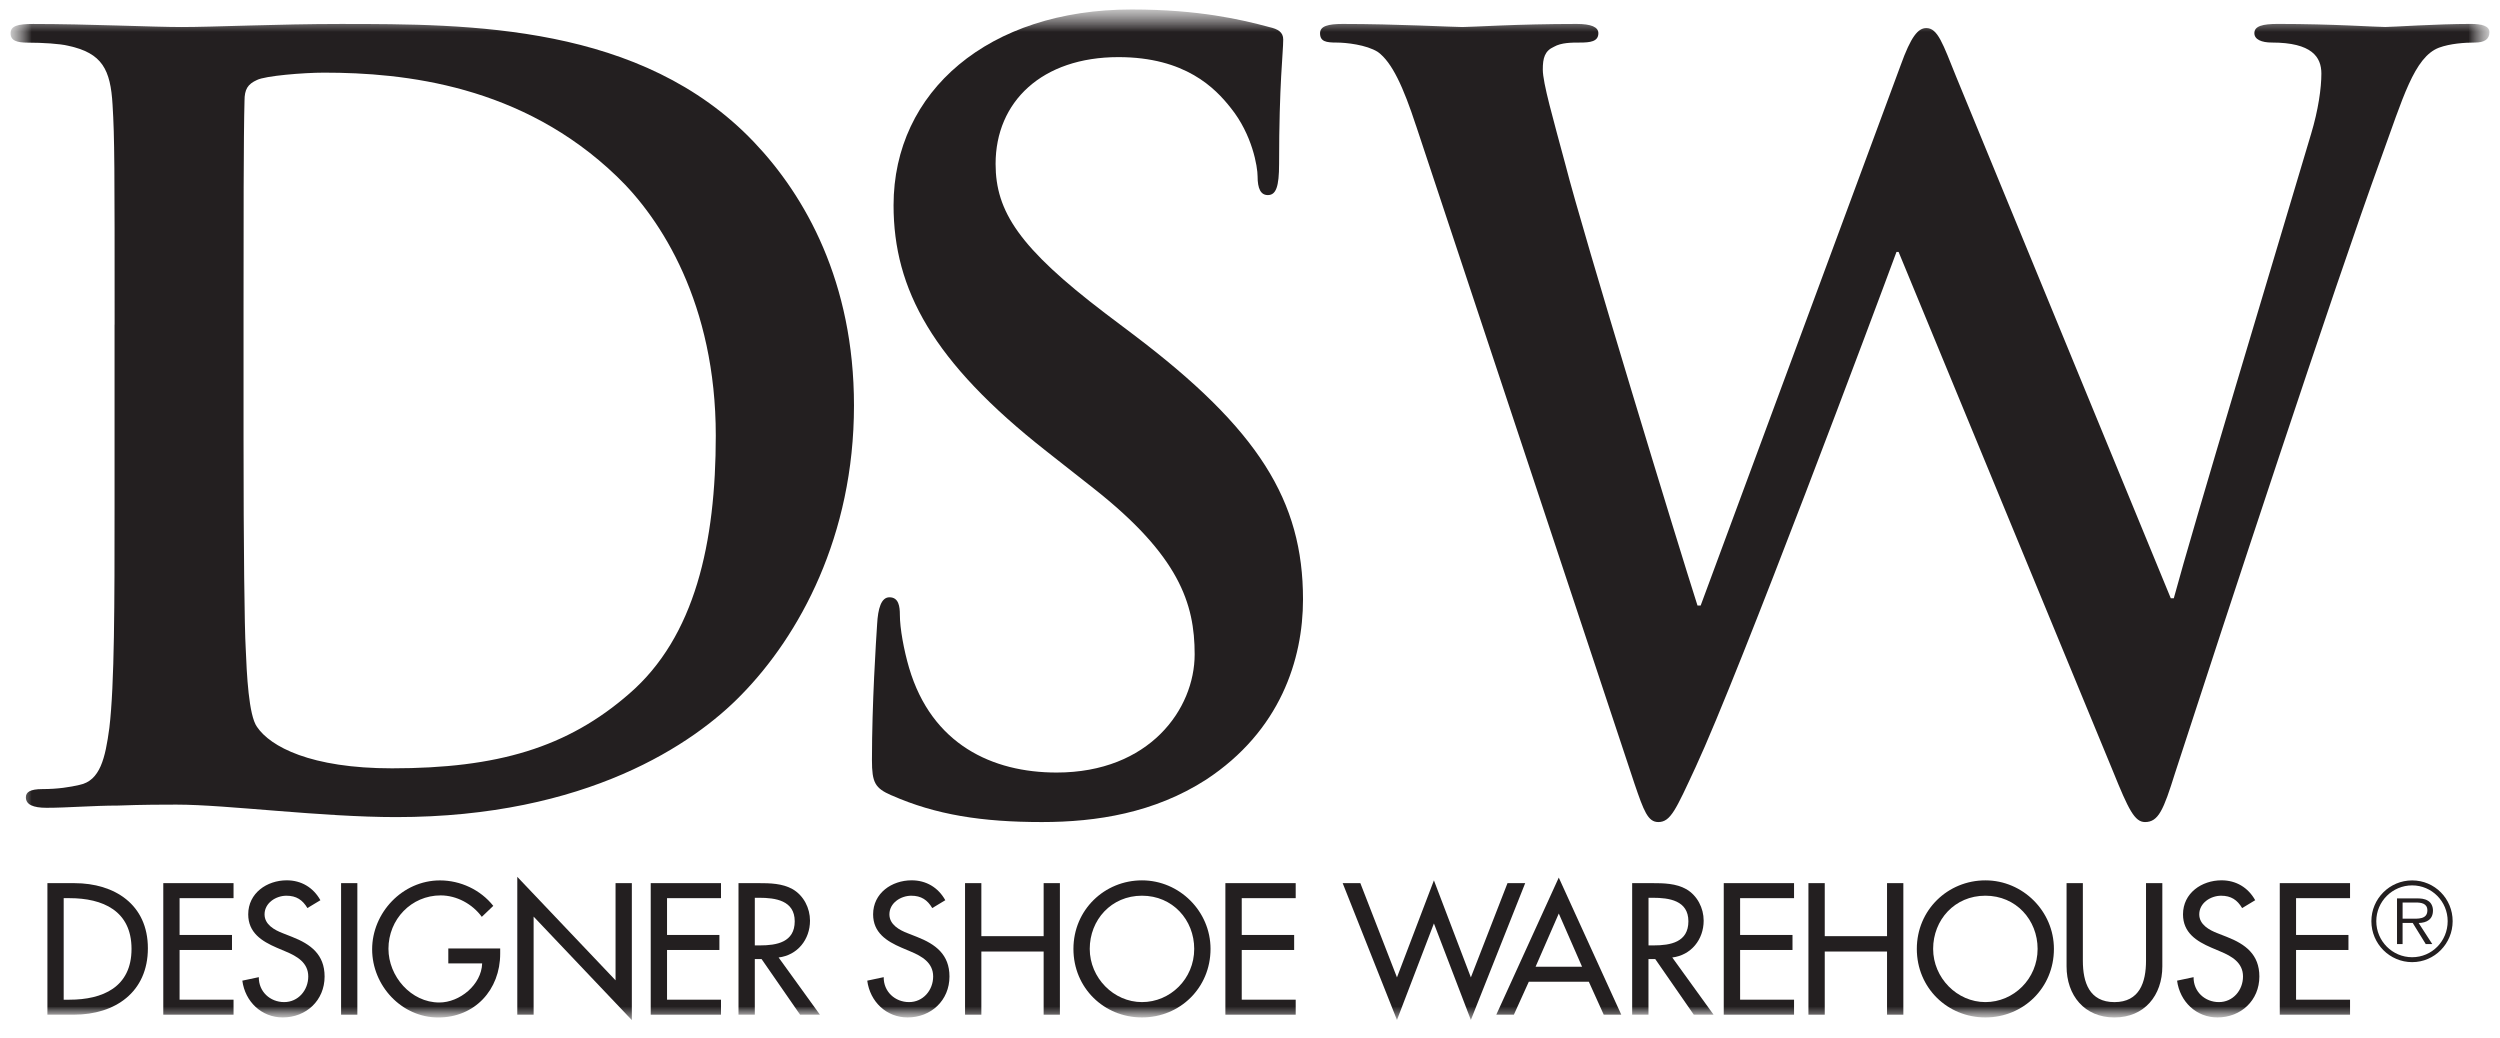 <svg width="118" height="49" viewBox="0 0 118 49" fill="none" xmlns="http://www.w3.org/2000/svg">
<g clip-path="url(#clip0_320_9912)">
<mask id="mask0_320_9912" style="mask-type:luminance" maskUnits="userSpaceOnUse" x="0" y="0" width="118" height="49">
<path d="M117.5 0.449H0.5V48.149H117.5V0.449Z" fill="white"/>
</mask>
<g mask="url(#mask0_320_9912)">
<mask id="mask1_320_9912" style="mask-type:luminance" maskUnits="userSpaceOnUse" x="0" y="0" width="118" height="49">
<path d="M117.5 0.449H0.5V48.149H117.5V0.449Z" fill="white"/>
</mask>
<g mask="url(#mask1_320_9912)">
<path d="M11.495 20.702C11.495 25.893 11.541 29.655 11.597 30.59C11.646 31.815 11.738 33.768 12.13 34.308C12.76 35.241 14.663 36.265 18.505 36.265C23.472 36.265 26.777 35.292 29.699 32.744C32.814 30.053 33.785 25.6 33.785 20.56C33.785 14.345 31.209 10.33 29.113 8.324C24.638 4.016 19.086 3.429 15.293 3.429C14.319 3.429 12.512 3.579 12.13 3.775C11.693 3.971 11.541 4.215 11.541 4.754C11.495 6.418 11.495 10.676 11.495 14.542V20.702ZM5.41 15.322C5.41 7.885 5.41 6.515 5.313 4.949C5.217 3.283 4.828 2.504 3.218 2.16C2.834 2.064 2.004 2.013 1.321 2.013C0.783 2.013 0.5 1.917 0.5 1.57C0.5 1.222 0.834 1.131 1.565 1.131C4.146 1.131 7.211 1.276 8.576 1.276C10.088 1.276 13.151 1.131 16.067 1.131C22.148 1.131 30.282 1.131 35.589 6.708C38.013 9.252 40.308 13.313 40.308 19.141C40.308 25.306 37.729 29.999 34.999 32.789C32.767 35.094 27.698 38.567 18.697 38.567C16.952 38.567 14.95 38.422 13.102 38.275C11.252 38.13 9.555 37.978 8.326 37.978C7.794 37.978 6.719 37.978 5.556 38.023C4.436 38.023 3.17 38.128 2.198 38.128C1.563 38.128 1.221 37.978 1.221 37.634C1.221 37.39 1.417 37.245 2.001 37.245C2.738 37.245 3.319 37.149 3.751 37.047C4.73 36.852 4.971 35.774 5.161 34.359C5.407 32.302 5.407 28.436 5.407 23.933V15.319L5.41 15.322Z" fill="#231F20"/>
<path d="M42.076 37.54C41.302 37.199 41.156 36.946 41.156 35.877C41.156 33.183 41.349 30.248 41.4 29.465C41.44 28.73 41.589 28.192 41.982 28.192C42.422 28.192 42.474 28.631 42.474 29.023C42.474 29.654 42.663 30.689 42.909 31.523C43.978 35.142 46.845 36.464 49.87 36.464C54.248 36.464 56.388 33.477 56.388 30.883C56.388 28.488 55.658 26.233 51.616 23.049L49.378 21.288C44.026 17.082 42.176 13.658 42.176 9.69C42.176 4.312 46.657 0.447 53.418 0.447C56.585 0.447 58.62 0.929 59.894 1.274C60.333 1.371 60.568 1.524 60.568 1.864C60.568 2.499 60.373 3.92 60.373 7.736C60.373 8.811 60.229 9.208 59.842 9.208C59.507 9.208 59.358 8.907 59.358 8.322C59.358 7.883 59.116 6.363 58.089 5.09C57.362 4.167 55.952 2.696 52.79 2.696C49.18 2.696 46.992 4.801 46.992 7.735C46.992 9.984 48.112 11.701 52.157 14.781L53.521 15.811C59.405 20.263 61.502 23.641 61.502 28.29C61.502 31.126 60.427 34.502 56.924 36.802C54.489 38.367 51.768 38.801 49.181 38.801C46.361 38.801 44.172 38.464 42.076 37.537" fill="#231F20"/>
<path d="M66.834 5.926C66.241 4.116 65.708 2.942 65.036 2.453C64.489 2.108 63.524 2.009 63.085 2.009C62.597 2.009 62.306 1.964 62.306 1.568C62.306 1.231 62.69 1.13 63.376 1.13C65.907 1.13 68.578 1.276 69.023 1.276C69.468 1.276 71.599 1.13 74.424 1.13C75.102 1.13 75.443 1.276 75.443 1.568C75.443 1.964 75.057 2.009 74.572 2.009C74.179 2.009 73.695 2.009 73.349 2.207C72.908 2.403 72.82 2.743 72.82 3.281C72.82 3.92 73.302 5.583 73.893 7.789C74.716 11.017 79.242 25.844 80.122 28.582H80.271L89.709 3.086C90.2 1.716 90.535 1.325 90.922 1.325C91.462 1.325 91.7 2.056 92.333 3.626L102.461 28.239H102.603C103.484 24.962 107.379 12.043 109.084 6.319C109.424 5.191 109.569 4.161 109.569 3.475C109.569 2.695 109.127 2.008 107.228 2.008C106.747 2.008 106.406 1.863 106.406 1.566C106.406 1.229 106.795 1.129 107.522 1.129C110.109 1.129 112.147 1.274 112.584 1.274C112.923 1.274 115.014 1.129 116.62 1.129C117.159 1.129 117.501 1.229 117.501 1.521C117.501 1.863 117.25 2.008 116.822 2.008C116.332 2.008 115.647 2.056 115.121 2.25C113.945 2.697 113.41 4.655 112.393 7.442C110.15 13.608 105.041 29.169 102.656 36.508C102.12 38.222 101.88 38.801 101.246 38.801C100.757 38.801 100.469 38.222 99.737 36.413L89.613 11.89H89.514C88.593 14.391 82.117 31.715 80.031 36.213C79.098 38.222 78.853 38.801 78.271 38.801C77.78 38.801 77.586 38.273 77.15 36.997L66.835 5.925L66.834 5.926Z" fill="#231F20"/>
<path d="M113.802 43.361C114.104 43.361 114.572 43.407 114.572 42.97C114.572 42.637 114.279 42.598 114.017 42.598H113.403V43.361H113.804H113.802ZM114.806 44.56H114.495L113.881 43.564H113.402V44.56H113.139V42.404H114.072C114.255 42.404 114.437 42.416 114.593 42.511C114.757 42.603 114.836 42.791 114.836 42.974C114.836 43.399 114.539 43.557 114.16 43.566L114.804 44.561L114.806 44.56ZM115.53 43.479C115.53 42.543 114.779 41.79 113.853 41.79C112.926 41.79 112.161 42.543 112.161 43.479C112.161 44.415 112.916 45.181 113.853 45.181C114.79 45.181 115.53 44.421 115.53 43.479ZM111.929 43.479C111.929 42.419 112.789 41.555 113.854 41.555C114.919 41.555 115.765 42.419 115.765 43.479C115.765 44.539 114.913 45.413 113.854 45.413C112.795 45.413 111.929 44.548 111.929 43.479Z" fill="#231F20"/>
<path d="M3.006 47.186H3.276C4.849 47.186 6.208 46.593 6.208 44.789C6.208 42.985 4.849 42.393 3.276 42.393H3.006V47.185V47.186ZM2.236 41.685H3.514C5.405 41.685 6.98 42.691 6.98 44.758C6.98 46.824 5.44 47.893 3.49 47.893H2.238V41.684L2.236 41.685Z" fill="#231F20"/>
</g>
<path d="M7.707 41.684V47.893H11.023V47.185H8.476V44.839H10.95V44.13H8.476V42.393H11.023V41.684H7.707Z" fill="#231F20"/>
<mask id="mask2_320_9912" style="mask-type:luminance" maskUnits="userSpaceOnUse" x="0" y="0" width="118" height="49">
<path d="M117.5 0.449H0.5V48.149H117.5V0.449Z" fill="white"/>
</mask>
<g mask="url(#mask2_320_9912)">
<path d="M14.511 42.862C14.281 42.475 13.987 42.278 13.519 42.278C13.027 42.278 12.487 42.615 12.487 43.159C12.487 43.644 12.962 43.9 13.348 44.048L13.79 44.222C14.666 44.566 15.321 45.053 15.321 46.091C15.321 47.218 14.453 48.024 13.348 48.024C12.348 48.024 11.569 47.282 11.438 46.287L12.216 46.122C12.208 46.803 12.748 47.299 13.412 47.299C14.076 47.299 14.55 46.739 14.55 46.089C14.55 45.439 14.016 45.132 13.485 44.911L13.059 44.73C12.356 44.426 11.716 44.023 11.716 43.157C11.716 42.153 12.6 41.551 13.534 41.551C14.222 41.551 14.786 41.889 15.123 42.49L14.508 42.861L14.511 42.862Z" fill="#231F20"/>
</g>
<path d="M16.867 41.684H16.099V47.893H16.867V41.684Z" fill="#231F20"/>
<mask id="mask3_320_9912" style="mask-type:luminance" maskUnits="userSpaceOnUse" x="0" y="0" width="118" height="49">
<path d="M117.5 0.449H0.5V48.149H117.5V0.449Z" fill="white"/>
</mask>
<g mask="url(#mask3_320_9912)">
<path d="M23.609 44.765V45.012C23.609 46.719 22.413 48.026 20.685 48.026C18.958 48.026 17.565 46.527 17.565 44.807C17.565 43.086 18.989 41.555 20.767 41.555C21.726 41.555 22.677 41.992 23.283 42.757L22.741 43.275C22.298 42.667 21.554 42.263 20.8 42.263C19.416 42.263 18.335 43.39 18.335 44.783C18.335 46.084 19.4 47.318 20.735 47.318C21.694 47.318 22.726 46.487 22.758 45.473H21.16V44.766H23.61L23.609 44.765Z" fill="#231F20"/>
</g>
<path d="M24.416 47.893H25.187V43.264L29.823 48.149V41.683H29.054V46.271L24.416 41.387V47.893Z" fill="#231F20"/>
<path d="M30.714 41.684V47.893H34.031V47.185H31.484V44.839H33.956V44.13H31.484V42.393H34.031V41.684H30.714Z" fill="#231F20"/>
<mask id="mask4_320_9912" style="mask-type:luminance" maskUnits="userSpaceOnUse" x="0" y="0" width="118" height="49">
<path d="M117.5 0.449H0.5V48.149H117.5V0.449Z" fill="white"/>
</mask>
<g mask="url(#mask4_320_9912)">
<path d="M35.627 44.623H35.873C36.659 44.623 37.511 44.475 37.511 43.486C37.511 42.498 36.594 42.375 35.833 42.375H35.627V44.623ZM38.698 47.893H37.764L35.946 45.267H35.627V47.893H34.857V41.684H35.79C36.339 41.684 36.929 41.693 37.42 41.973C37.936 42.278 38.232 42.862 38.232 43.455C38.232 44.344 37.642 45.086 36.75 45.193L38.7 47.893H38.698Z" fill="#231F20"/>
<path d="M44.003 42.862C43.774 42.475 43.479 42.278 43.013 42.278C42.521 42.278 41.98 42.615 41.98 43.159C41.98 43.644 42.454 43.9 42.84 44.048L43.282 44.222C44.158 44.566 44.815 45.053 44.815 46.091C44.815 47.218 43.946 48.024 42.84 48.024C41.84 48.024 41.065 47.282 40.934 46.287L41.711 46.122C41.702 46.803 42.243 47.299 42.907 47.299C43.571 47.299 44.045 46.739 44.045 46.089C44.045 45.439 43.511 45.132 42.98 44.911L42.554 44.73C41.849 44.426 41.211 44.023 41.211 43.157C41.211 42.153 42.094 41.551 43.029 41.551C43.717 41.551 44.283 41.889 44.618 42.49L44.003 42.861V42.862Z" fill="#231F20"/>
</g>
<path d="M49.26 41.684V44.187H46.32V41.684H45.55V47.893H46.32V44.912H49.26V47.893H50.027V41.684H49.26Z" fill="#231F20"/>
<mask id="mask5_320_9912" style="mask-type:luminance" maskUnits="userSpaceOnUse" x="0" y="0" width="118" height="49">
<path d="M117.5 0.449H0.5V48.149H117.5V0.449Z" fill="white"/>
</mask>
<g mask="url(#mask5_320_9912)">
<path d="M56.367 44.788C56.367 43.421 55.351 42.277 53.901 42.277C52.45 42.277 51.436 43.421 51.436 44.788C51.436 46.156 52.566 47.299 53.901 47.299C55.235 47.299 56.367 46.205 56.367 44.788ZM57.137 44.788C57.137 46.633 55.688 48.024 53.901 48.024C52.114 48.024 50.666 46.633 50.666 44.788C50.666 42.944 52.133 41.553 53.901 41.553C55.669 41.553 57.137 43.01 57.137 44.788Z" fill="#231F20"/>
</g>
<path d="M57.838 41.684V47.893H61.157V47.185H58.61V44.839H61.084V44.13H58.61V42.393H61.157V41.684H57.838Z" fill="#231F20"/>
<path d="M65.937 46.133L64.208 41.684H63.374L65.937 48.142L67.681 43.586L69.425 48.142L71.989 41.684H71.154L69.425 46.133L67.681 41.553L65.937 46.133Z" fill="#231F20"/>
<path d="M73.575 43.118L74.674 45.631H72.479L73.575 43.118ZM70.626 47.893H71.455L72.159 46.339H74.993L75.696 47.893H76.524L73.574 41.422L70.625 47.893H70.626Z" fill="#231F20"/>
<mask id="mask6_320_9912" style="mask-type:luminance" maskUnits="userSpaceOnUse" x="0" y="0" width="118" height="49">
<path d="M117.5 0.449H0.5V48.149H117.5V0.449Z" fill="white"/>
</mask>
<g mask="url(#mask6_320_9912)">
<path d="M77.81 44.623H78.055C78.842 44.623 79.692 44.475 79.692 43.486C79.692 42.498 78.776 42.375 78.015 42.375H77.81V44.623ZM80.88 47.893H79.947L78.127 45.267H77.808V47.893H77.038V41.684H77.972C78.52 41.684 79.11 41.693 79.601 41.973C80.116 42.278 80.413 42.862 80.413 43.455C80.413 44.344 79.822 45.086 78.931 45.193L80.88 47.893Z" fill="#231F20"/>
</g>
<path d="M81.361 41.684V47.893H84.679V47.185H82.133V44.839H84.606V44.13H82.133V42.393H84.679V41.684H81.361Z" fill="#231F20"/>
<path d="M89.068 41.684V44.187H86.128V41.684H85.358V47.893H86.128V44.912H89.068V47.893H89.838V41.684H89.068Z" fill="#231F20"/>
<mask id="mask7_320_9912" style="mask-type:luminance" maskUnits="userSpaceOnUse" x="0" y="0" width="118" height="49">
<path d="M117.5 0.449H0.5V48.149H117.5V0.449Z" fill="white"/>
</mask>
<g mask="url(#mask7_320_9912)">
<path d="M96.175 44.788C96.175 43.421 95.159 42.277 93.709 42.277C92.258 42.277 91.244 43.421 91.244 44.788C91.244 46.156 92.374 47.299 93.709 47.299C95.043 47.299 96.175 46.205 96.175 44.788ZM96.945 44.788C96.945 46.633 95.496 48.024 93.71 48.024C91.925 48.024 90.474 46.633 90.474 44.788C90.474 42.944 91.941 41.553 93.71 41.553C95.48 41.553 96.945 43.01 96.945 44.788Z" fill="#231F20"/>
<path d="M98.311 41.684V45.349C98.311 46.361 98.614 47.3 99.801 47.3C100.988 47.3 101.292 46.361 101.292 45.349V41.684H102.062V45.613C102.062 46.98 101.219 48.025 99.801 48.025C98.383 48.025 97.542 46.98 97.542 45.613V41.684H98.311Z" fill="#231F20"/>
<path d="M105.829 42.862C105.599 42.475 105.304 42.278 104.838 42.278C104.347 42.278 103.805 42.615 103.805 43.159C103.805 43.644 104.28 43.9 104.665 44.048L105.108 44.222C105.985 44.566 106.642 45.053 106.642 46.091C106.642 47.218 105.772 48.024 104.665 48.024C103.668 48.024 102.89 47.282 102.758 46.287L103.537 46.122C103.528 46.803 104.068 47.299 104.732 47.299C105.397 47.299 105.87 46.739 105.87 46.089C105.87 45.439 105.339 45.132 104.805 44.911L104.38 44.73C103.674 44.426 103.038 44.023 103.038 43.157C103.038 42.153 103.922 41.551 104.855 41.551C105.543 41.551 106.109 41.889 106.445 42.49L105.83 42.861L105.829 42.862Z" fill="#231F20"/>
</g>
<path d="M107.605 41.684V47.893H110.922V47.185H108.374V44.839H110.847V44.13H108.374V42.393H110.922V41.684H107.605Z" fill="#231F20"/>
</g>
</g>
<defs>
<clipPath id="clip0_320_9912">
<rect width="118" height="49" fill="white"/>
</clipPath>
</defs>
</svg>
